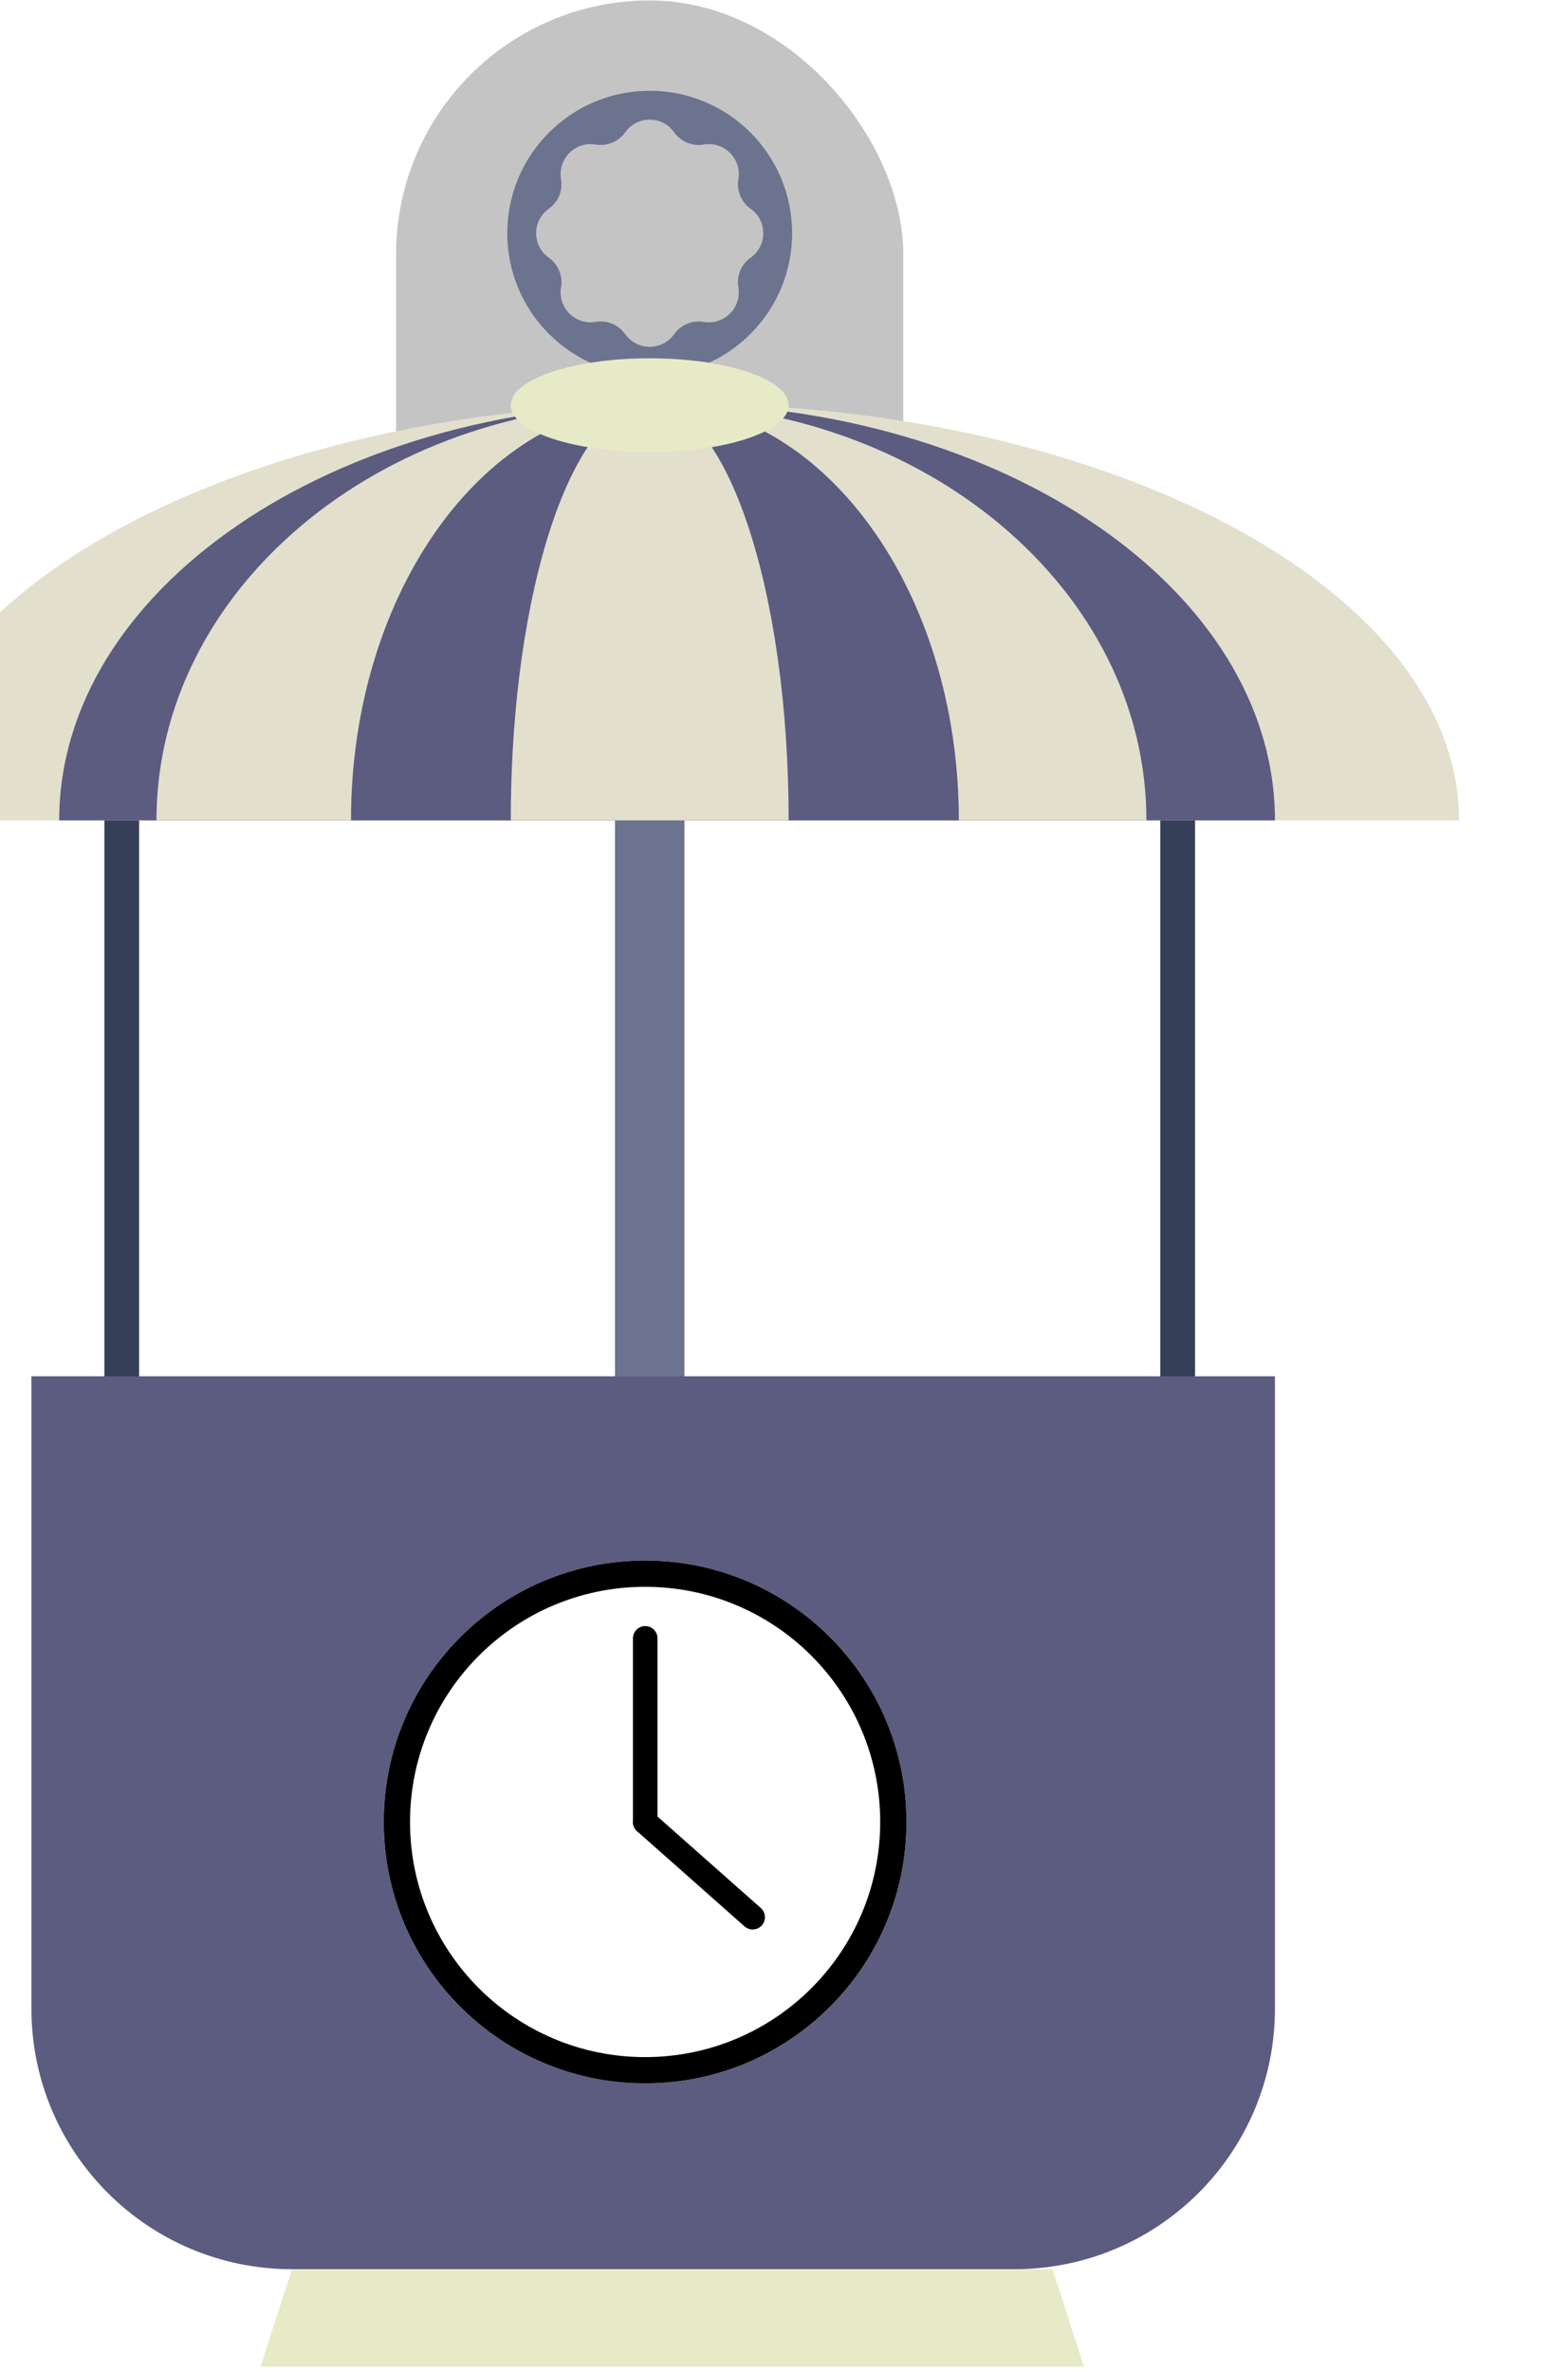 <svg width="201" height="304" viewBox="0 0 201 304" fill="none" xmlns="http://www.w3.org/2000/svg">
<g filter="url(#filter0_i_44_506)">
<rect x="64.584" y="0.057" width="65.009" height="90.835" rx="32.505" fill="#C4C4C4"/>
<path d="M115.344 29.891C115.344 39.973 107.171 48.147 97.088 48.147C87.005 48.147 78.832 39.973 78.832 29.891C78.832 19.808 87.005 11.635 97.088 11.635C107.171 11.635 115.344 19.808 115.344 29.891Z" fill="#6B738F"/>
<path d="M93.949 16.957C95.482 14.793 98.694 14.793 100.228 16.957V16.957C101.083 18.165 102.555 18.775 104.014 18.526V18.526C106.629 18.079 108.9 20.351 108.454 22.965V22.965C108.205 24.424 108.814 25.896 110.022 26.752V26.752C112.187 28.285 112.187 31.497 110.022 33.03V33.03C108.814 33.886 108.205 35.358 108.454 36.817V36.817C108.9 39.431 106.629 41.703 104.014 41.256V41.256C102.555 41.007 101.083 41.617 100.228 42.825V42.825C98.694 44.989 95.482 44.989 93.949 42.825V42.825C93.094 41.617 91.621 41.007 90.162 41.256V41.256C87.548 41.703 85.277 39.431 85.723 36.817V36.817C85.972 35.358 85.362 33.886 84.155 33.03V33.03C81.99 31.497 81.99 28.285 84.155 26.752V26.752C85.362 25.896 85.972 24.424 85.723 22.965V22.965C85.277 20.351 87.548 18.079 90.162 18.526V18.526C91.621 18.775 93.094 18.165 93.949 16.957V16.957Z" fill="#C4C4C4"/>
<path fill-rule="evenodd" clip-rule="evenodd" d="M92.636 88.219V203.544H101.541V88.219H92.636Z" fill="#6B738F"/>
<path fill-rule="evenodd" clip-rule="evenodd" d="M162.543 92.671H31.633V199.091H162.543V92.671ZM27.181 88.219V203.544H166.995V88.219H27.181Z" fill="#353F58"/>
<path d="M17.83 176.383H177.236V257.422C177.236 275.866 162.285 290.817 143.841 290.817H51.225C32.782 290.817 17.83 275.865 17.83 257.422V176.383Z" fill="#5C5B80"/>
<path d="M51.23 290.816H148.734L152.747 303.284H47.218L51.23 290.816Z" fill="#E7EAC6"/>
<path fill-rule="evenodd" clip-rule="evenodd" d="M200.836 105.137C200.836 75.627 155.981 51.705 100.65 51.705C45.319 51.705 0.465 75.627 0.465 105.137H200.836Z" fill="#E2E0CD"/>
<path fill-rule="evenodd" clip-rule="evenodd" d="M177.237 105.137C177.237 75.627 142.35 51.705 99.315 51.705C56.279 51.705 21.393 75.627 21.393 105.137H177.237Z" fill="#5C5B80"/>
<path fill-rule="evenodd" clip-rule="evenodd" d="M160.761 105.137C160.761 75.627 132.353 51.705 97.31 51.705C62.267 51.705 33.859 75.627 33.859 105.137H160.761Z" fill="#E2E0CD"/>
<path fill-rule="evenodd" clip-rule="evenodd" d="M58.795 105.137H136.717C136.717 75.627 119.274 51.705 97.756 51.705C76.238 51.705 58.795 75.627 58.795 105.137Z" fill="#5C5B80"/>
<path fill-rule="evenodd" clip-rule="evenodd" d="M79.277 105.137H114.899C114.899 75.627 106.925 51.705 97.088 51.705C87.251 51.705 79.277 75.627 79.277 105.137Z" fill="#E2E0CD"/>
<path d="M114.899 51.929C114.899 55.249 106.925 57.94 97.088 57.94C87.251 57.94 79.277 55.249 79.277 51.929C79.277 48.609 87.251 45.918 97.088 45.918C106.925 45.918 114.899 48.609 114.899 51.929Z" fill="#E7EAC6"/>
<path d="M130 233.5C130 252.002 115.002 267 96.5 267C77.999 267 63 252.002 63 233.5C63 214.998 77.999 200 96.5 200C115.002 200 130 214.998 130 233.5Z" fill="white"/>
<path fill-rule="evenodd" clip-rule="evenodd" d="M96.5 263.636C113.144 263.636 126.636 250.144 126.636 233.5C126.636 216.856 113.144 203.364 96.5 203.364C79.856 203.364 66.364 216.856 66.364 233.5C66.364 250.144 79.856 263.636 96.5 263.636ZM96.5 267C115.002 267 130 252.002 130 233.5C130 214.998 115.002 200 96.5 200C77.999 200 63 214.998 63 233.5C63 252.002 77.999 267 96.5 267Z" fill="black"/>
<path d="M130 233.5C130 252.002 115.002 267 96.5 267C77.999 267 63 252.002 63 233.5C63 214.998 77.999 200 96.5 200C115.002 200 130 214.998 130 233.5Z" fill="white"/>
<path fill-rule="evenodd" clip-rule="evenodd" d="M96.5 263.636C113.144 263.636 126.636 250.144 126.636 233.5C126.636 216.856 113.144 203.364 96.5 203.364C79.856 203.364 66.364 216.856 66.364 233.5C66.364 250.144 79.856 263.636 96.5 263.636ZM96.5 267C115.002 267 130 252.002 130 233.5C130 214.998 115.002 200 96.5 200C77.999 200 63 214.998 63 233.5C63 252.002 77.999 267 96.5 267Z" fill="black"/>
<path fill-rule="evenodd" clip-rule="evenodd" d="M95.339 232.474C95.914 231.824 96.908 231.763 97.558 232.339L111.33 244.53C111.98 245.106 112.041 246.099 111.465 246.749C110.89 247.399 109.896 247.46 109.246 246.884L95.474 234.693C94.824 234.118 94.763 233.124 95.339 232.474Z" fill="black"/>
<path fill-rule="evenodd" clip-rule="evenodd" d="M96.515 235.088C95.647 235.088 94.943 234.384 94.943 233.516V209.967C94.943 209.099 95.647 208.395 96.515 208.395C97.384 208.395 98.087 209.099 98.087 209.967V233.516C98.087 234.384 97.384 235.088 96.515 235.088Z" fill="black"/>
</g>
<defs>
<filter id="filter0_i_44_506" x="-13.338" y="0.057" width="214.174" height="303.229" filterUnits="userSpaceOnUse" color-interpolation-filters="sRGB">
<feFlood flood-opacity="0" result="BackgroundImageFix"/>
<feBlend mode="normal" in="SourceGraphic" in2="BackgroundImageFix" result="shape"/>
<feColorMatrix in="SourceAlpha" type="matrix" values="0 0 0 0 0 0 0 0 0 0 0 0 0 0 0 0 0 0 127 0" result="hardAlpha"/>
<feOffset dx="-13.803"/>
<feGaussianBlur stdDeviation="8.905"/>
<feComposite in2="hardAlpha" operator="arithmetic" k2="-1" k3="1"/>
<feColorMatrix type="matrix" values="0 0 0 0 0 0 0 0 0 0 0 0 0 0 0 0 0 0 0.25 0"/>
<feBlend mode="normal" in2="shape" result="effect1_innerShadow_44_506"/>
</filter>
</defs>
</svg>
